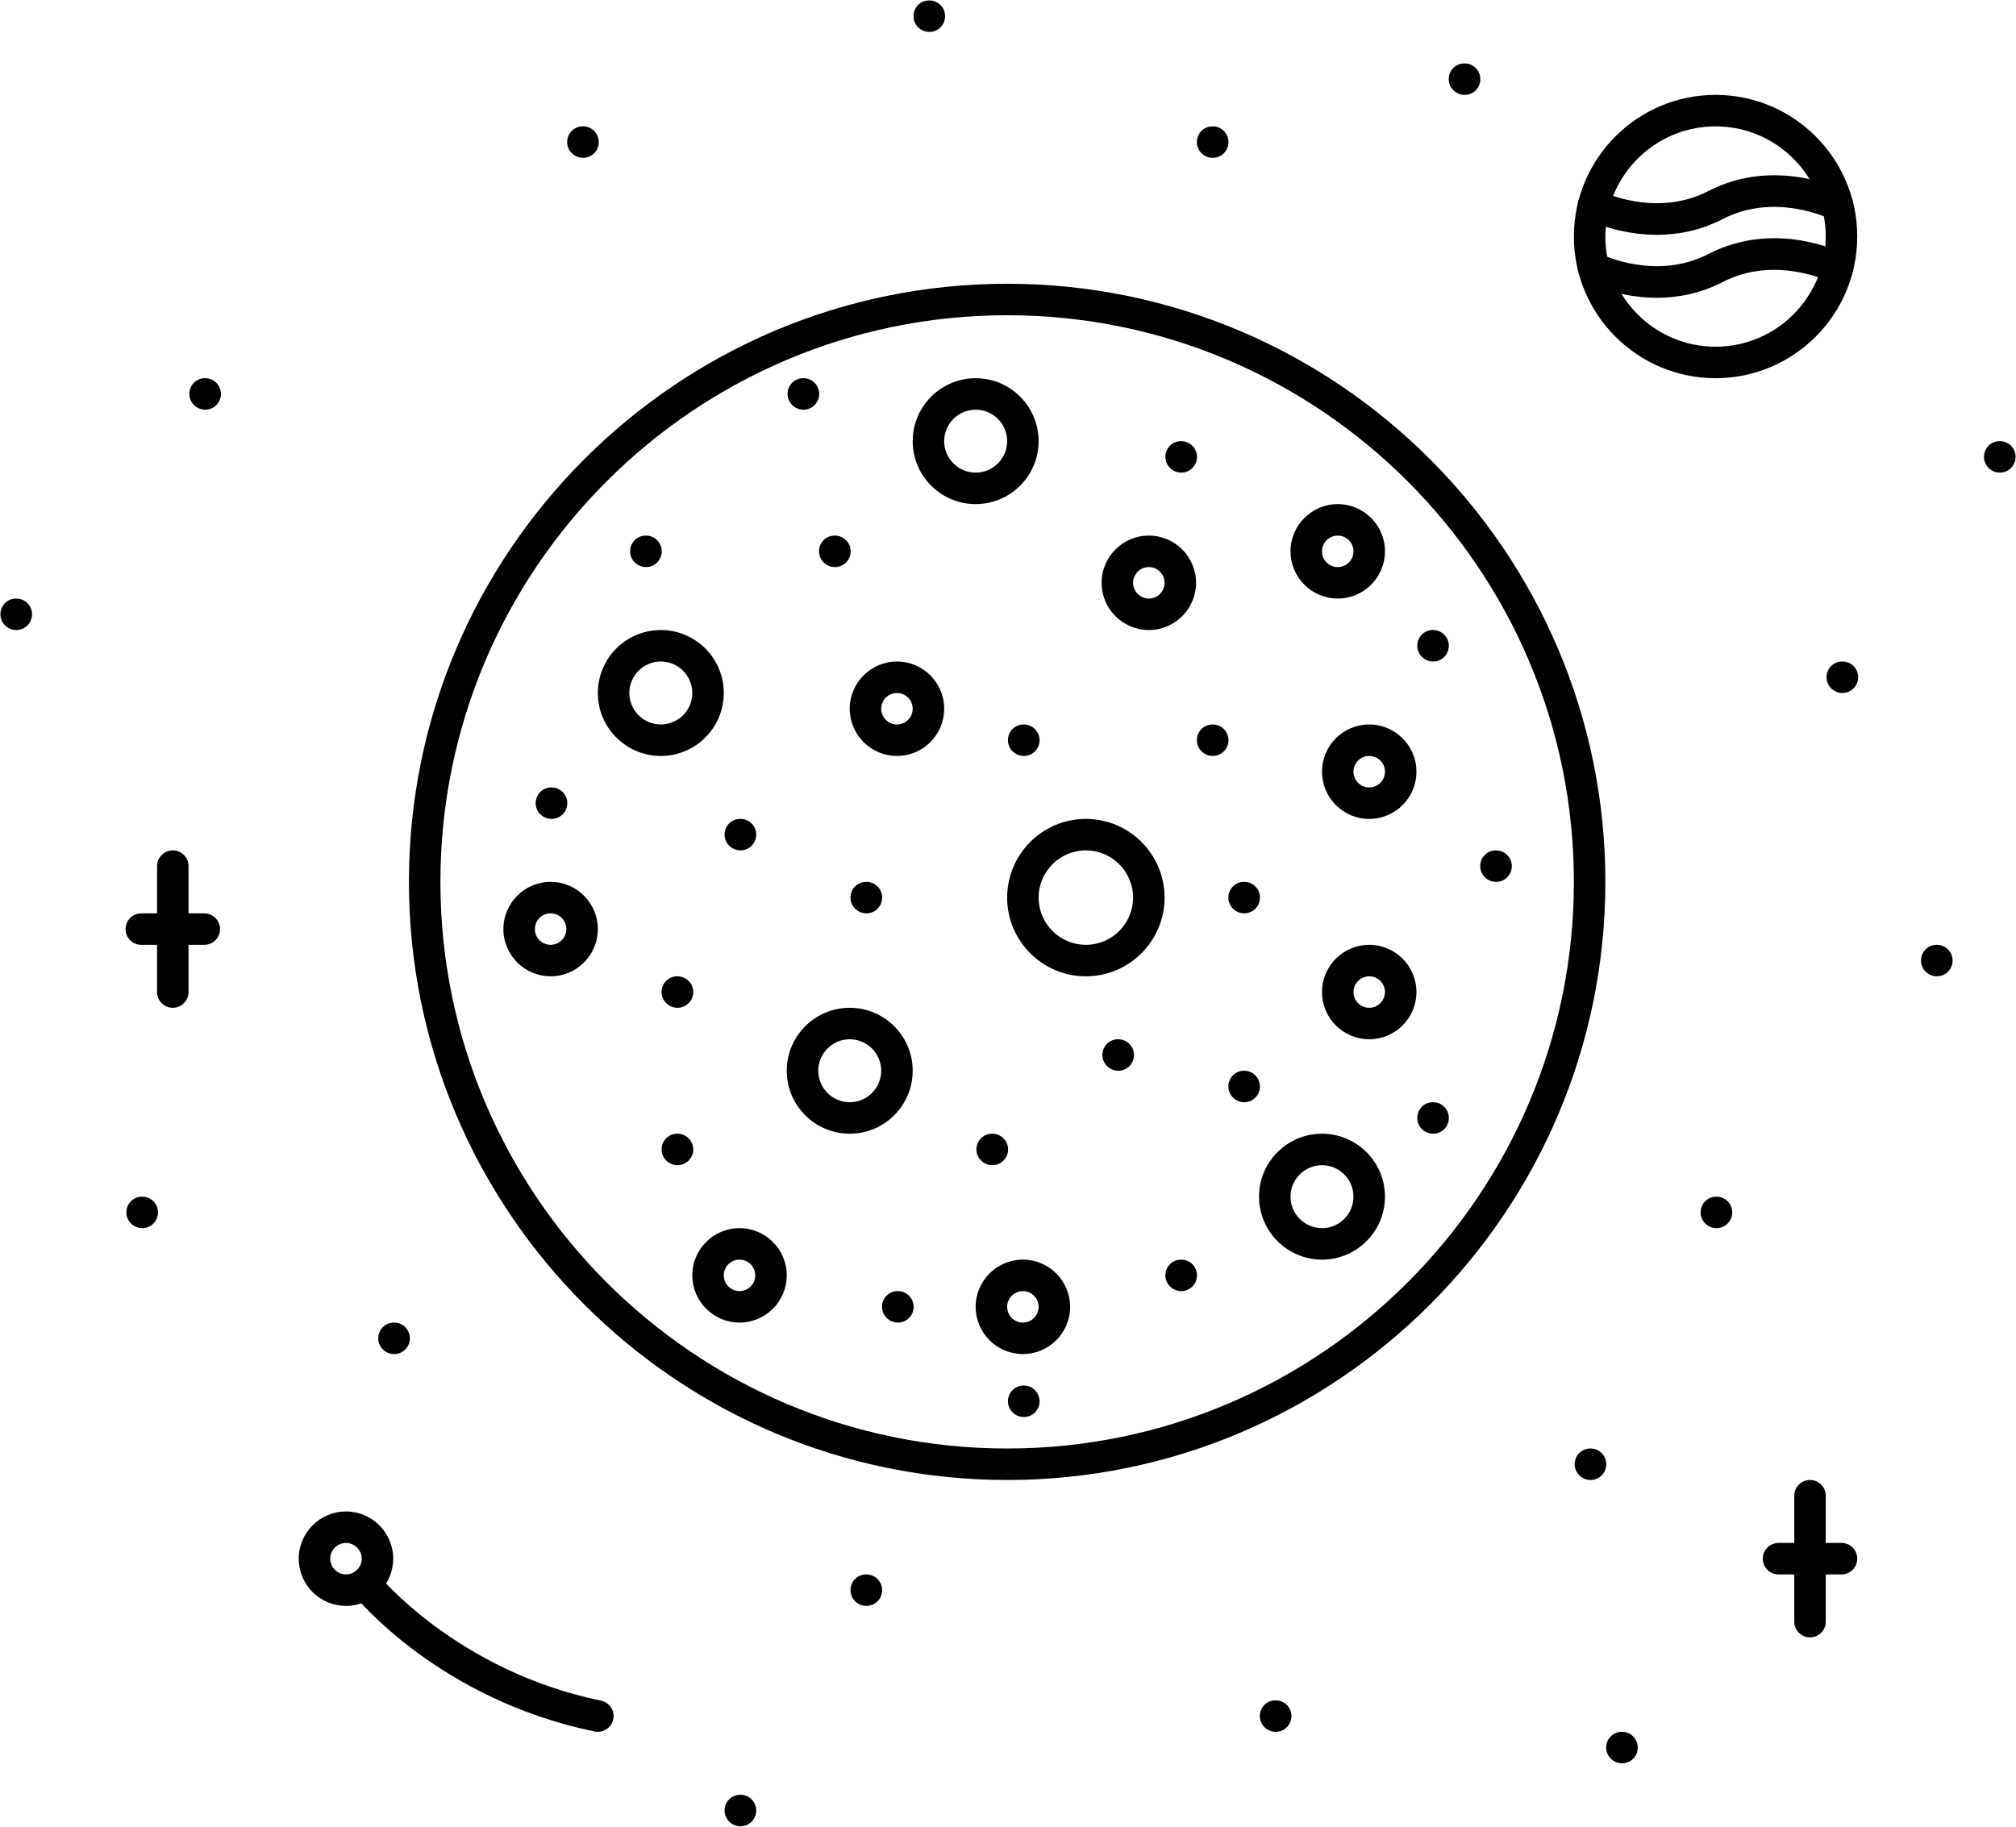 <?xml version="1.0" encoding="UTF-8"?>
<svg width="512px" height="464px" viewBox="0 0 512 464" version="1.1" xmlns="http://www.w3.org/2000/svg" xmlns:xlink="http://www.w3.org/1999/xlink">
    <!-- Generator: Sketch 50 (54983) - http://www.bohemiancoding.com/sketch -->
    <title>Group</title>
    <desc>Created with Sketch.</desc>
    <defs></defs>
    <g id="Page-1" stroke="none" stroke-width="1" fill="none" fill-rule="evenodd">
        <g id="noun_1311200_cc" fill="#000000" fill-rule="nonzero">
            <g id="Group">
                <path d="M371.962,24.1 C369.76,24.1 367.933,22.312 367.933,20.102 C367.933,17.893 369.682,16.104 371.884,16.104 L371.962,16.104 C374.18,16.104 375.96,17.893 375.96,20.102 C375.96,22.312 374.18,24.1 371.962,24.1 Z" id="Shape"></path>
                <path d="M236.031,8.107 C233.825,8.107 231.994,6.319 231.994,4.109 C231.994,1.899 233.743,0.111 235.953,0.111 L236.031,0.111 C238.241,0.111 240.029,1.899 240.029,4.109 C240.029,6.319 238.241,8.107 236.031,8.107 Z" id="Shape"></path>
                <path d="M52.12,104.062 C49.914,104.062 48.082,102.274 48.082,100.064 C48.082,97.854 49.832,96.066 52.041,96.066 L52.119,96.066 C54.328,96.066 56.117,97.854 56.117,100.064 C56.117,102.274 54.33,104.062 52.12,104.062 Z" id="Shape"></path>
                <path d="M4.143,160.035 C1.937,160.035 0.106,158.246 0.106,156.037 C0.106,153.827 1.855,152.039 4.065,152.039 L4.143,152.039 C6.353,152.039 8.141,153.827 8.141,156.037 C8.141,158.246 6.353,160.035 4.143,160.035 Z" id="Shape"></path>
                <path d="M100.097,343.946 C97.891,343.946 96.06,342.158 96.06,339.948 C96.06,337.738 97.809,335.95 100.019,335.95 L100.097,335.95 C102.307,335.95 104.095,337.738 104.095,339.948 C104.095,342.158 102.307,343.946 100.097,343.946 Z" id="Shape"></path>
                <path d="M148.074,40.092 C145.868,40.092 144.037,38.303 144.037,36.094 C144.037,33.884 145.786,32.096 147.996,32.096 L148.074,32.096 C150.283,32.096 152.072,33.884 152.072,36.094 C152.072,38.304 150.283,40.092 148.074,40.092 Z" id="Shape"></path>
                <path d="M307.993,40.092 C305.791,40.092 303.964,38.303 303.964,36.094 C303.964,33.884 305.713,32.096 307.915,32.096 L307.993,32.096 C310.211,32.096 311.991,33.884 311.991,36.094 C311.991,38.304 310.211,40.092 307.993,40.092 Z" id="Shape"></path>
                <path d="M36.127,311.962 C33.921,311.962 32.09,310.174 32.09,307.964 C32.09,305.754 33.84,303.965 36.049,303.965 L36.127,303.965 C38.337,303.965 40.125,305.754 40.125,307.964 C40.125,310.174 38.337,311.962 36.127,311.962 Z" id="Shape"></path>
                <path d="M220.039,407.916 C217.833,407.916 216.002,406.127 216.002,403.918 C216.002,401.707 217.751,399.92 219.961,399.92 L220.039,399.92 C222.249,399.92 224.037,401.707 224.037,403.918 C224.037,406.127 222.249,407.916 220.039,407.916 Z" id="Shape"></path>
                <path d="M188.055,463.889 C185.849,463.889 184.018,462.101 184.018,459.891 C184.018,457.681 185.767,455.893 187.977,455.893 L188.055,455.893 C190.265,455.893 192.053,457.681 192.053,459.891 C192.053,462.101 190.265,463.889 188.055,463.889 Z" id="Shape"></path>
                <path d="M411.943,447.896 C409.74,447.896 407.914,446.108 407.914,443.898 C407.914,441.688 409.663,439.9 411.865,439.9 L411.943,439.9 C414.16,439.9 415.941,441.688 415.941,443.898 C415.941,446.108 414.16,447.896 411.943,447.896 Z" id="Shape"></path>
                <path d="M403.947,375.931 C401.744,375.931 399.918,374.143 399.918,371.933 C399.918,369.723 401.666,367.935 403.869,367.935 L403.947,367.935 C406.164,367.935 407.945,369.723 407.945,371.933 C407.945,374.143 406.164,375.931 403.947,375.931 Z" id="Shape"></path>
                <path d="M323.985,439.9 C321.783,439.9 319.956,438.111 319.956,435.902 C319.956,433.692 321.705,431.904 323.907,431.904 L323.985,431.904 C326.203,431.904 327.983,433.692 327.983,435.902 C327.983,438.111 326.203,439.9 323.985,439.9 Z" id="Shape"></path>
                <path d="M435.932,311.962 C433.73,311.962 431.903,310.174 431.903,307.964 C431.903,305.754 433.652,303.965 435.854,303.965 L435.932,303.965 C438.15,303.965 439.93,305.754 439.93,307.964 C439.93,310.174 438.149,311.962 435.932,311.962 Z" id="Shape"></path>
                <path d="M491.904,247.992 C489.702,247.992 487.875,246.204 487.875,243.994 C487.875,241.784 489.624,239.996 491.826,239.996 L491.904,239.996 C494.122,239.996 495.902,241.784 495.902,243.994 C495.902,246.204 494.122,247.992 491.904,247.992 Z" id="Shape"></path>
                <path d="M467.916,176.027 C465.714,176.027 463.887,174.239 463.887,172.029 C463.887,169.82 465.636,168.031 467.838,168.031 L467.916,168.031 C470.134,168.031 471.914,169.82 471.914,172.029 C471.914,174.239 470.134,176.027 467.916,176.027 Z" id="Shape"></path>
                <path d="M507.896,120.054 C505.695,120.054 503.867,118.266 503.867,116.056 C503.867,113.846 505.617,112.058 507.818,112.058 L507.896,112.058 C510.114,112.058 511.894,113.846 511.894,116.056 C511.894,118.266 510.114,120.054 507.896,120.054 Z" id="Shape"></path>
                <path d="M87.864,407.916 C81.25,407.916 75.87,402.535 75.87,395.921 C75.87,389.307 81.25,383.927 87.864,383.927 C94.478,383.927 99.858,389.307 99.858,395.921 C99.858,402.535 94.479,407.916 87.864,407.916 Z M87.864,391.923 C85.658,391.923 83.866,393.719 83.866,395.921 C83.866,398.123 85.658,399.92 87.864,399.92 C90.07,399.92 91.862,398.123 91.862,395.921 C91.862,393.719 90.07,391.923 87.864,391.923 Z" id="Shape"></path>
                <path d="M151.837,439.9 C151.568,439.9 151.298,439.869 151.025,439.822 C111.329,431.623 90.453,405.838 89.582,404.745 C88.212,403.027 88.497,400.513 90.223,399.139 C91.945,397.764 94.459,398.045 95.841,399.764 C96.036,400.013 115.902,424.408 152.642,431.983 C154.805,432.436 156.195,434.544 155.75,436.714 C155.359,438.604 153.696,439.9 151.837,439.9 Z" id="Shape"></path>
                <g transform="translate(103, 72)" id="Shape">
                    <path d="M149.023,223.969 C146.817,223.969 144.986,222.182 144.986,219.971 C144.986,217.762 146.735,215.973 148.945,215.973 L149.023,215.973 C151.233,215.973 153.021,217.762 153.021,219.971 C153.021,222.182 151.233,223.969 149.023,223.969 Z"></path>
                    <path d="M69.062,223.969 C66.856,223.969 65.025,222.182 65.025,219.971 C65.025,217.762 66.775,215.973 68.984,215.973 L69.062,215.973 C71.272,215.973 73.061,217.762 73.061,219.971 C73.061,222.182 71.272,223.969 69.062,223.969 Z"></path>
                    <path d="M69.062,183.988 C66.856,183.988 65.025,182.2 65.025,179.99 C65.025,177.78 66.775,175.992 68.984,175.992 L69.062,175.992 C71.272,175.992 73.061,177.78 73.061,179.99 C73.061,182.2 71.272,183.988 69.062,183.988 Z"></path>
                    <path d="M117.039,160 C114.833,160 113.002,158.212 113.002,156.002 C113.002,153.792 114.751,152.004 116.961,152.004 L117.039,152.004 C119.249,152.004 121.037,153.792 121.037,156.002 C121.037,158.212 119.249,160 117.039,160 Z"></path>
                    <path d="M125.035,263.95 C122.829,263.95 120.998,262.162 120.998,259.952 C120.998,257.742 122.747,255.954 124.957,255.954 L125.035,255.954 C127.245,255.954 129.033,257.742 129.033,259.952 C129.033,262.162 127.245,263.95 125.035,263.95 Z"></path>
                    <path d="M196.997,255.954 C194.795,255.954 192.967,254.166 192.967,251.956 C192.967,249.746 194.717,247.958 196.919,247.958 L196.997,247.958 C199.215,247.958 200.995,249.746 200.995,251.956 C200.995,254.166 199.215,255.954 196.997,255.954 Z"></path>
                    <path d="M212.989,207.977 C210.787,207.977 208.96,206.189 208.96,203.979 C208.96,201.77 210.709,199.981 212.911,199.981 L212.989,199.981 C215.207,199.981 216.987,201.77 216.987,203.979 C216.987,206.188 215.207,207.977 212.989,207.977 Z"></path>
                    <path d="M181.004,199.98 C178.803,199.98 176.975,198.192 176.975,195.982 C176.975,193.773 178.725,191.984 180.926,191.984 L181.004,191.984 C183.223,191.984 185.002,193.773 185.002,195.982 C185.002,198.192 183.223,199.98 181.004,199.98 Z"></path>
                    <path d="M212.989,160 C210.787,160 208.96,158.212 208.96,156.002 C208.96,153.792 210.709,152.004 212.911,152.004 L212.989,152.004 C215.207,152.004 216.987,153.792 216.987,156.002 C216.987,158.212 215.207,160 212.989,160 Z"></path>
                    <path d="M204.993,120.02 C202.791,120.02 200.964,118.231 200.964,116.022 C200.964,113.812 202.713,112.024 204.915,112.024 L204.993,112.024 C207.211,112.024 208.991,113.812 208.991,116.022 C208.991,118.231 207.211,120.02 204.993,120.02 Z"></path>
                    <path d="M101.047,32.062 C98.841,32.062 97.01,30.274 97.01,28.064 C97.01,25.854 98.759,24.066 100.969,24.066 L101.047,24.066 C103.257,24.066 105.045,25.854 105.045,28.064 C105.045,30.274 103.257,32.062 101.047,32.062 Z"></path>
                    <path d="M109.043,72.042 C106.837,72.042 105.006,70.254 105.006,68.044 C105.006,65.835 106.755,64.046 108.965,64.046 L109.043,64.046 C111.253,64.046 113.041,65.835 113.041,68.044 C113.041,70.254 111.253,72.042 109.043,72.042 Z"></path>
                    <path d="M85.055,144.008 C82.849,144.008 81.018,142.22 81.018,140.01 C81.018,137.8 82.767,136.012 84.977,136.012 L85.055,136.012 C87.265,136.012 89.053,137.8 89.053,140.01 C89.053,142.22 87.265,144.008 85.055,144.008 Z"></path>
                    <path d="M37.077,136.012 C34.871,136.012 33.04,134.224 33.04,132.014 C33.04,129.804 34.79,128.016 36.999,128.016 L37.077,128.016 C39.287,128.016 41.075,129.804 41.075,132.014 C41.075,134.224 39.287,136.012 37.077,136.012 Z"></path>
                    <path d="M61.066,72.042 C58.86,72.042 57.029,70.254 57.029,68.044 C57.029,65.835 58.779,64.046 60.988,64.046 L61.066,64.046 C63.276,64.046 65.064,65.835 65.064,68.044 C65.064,70.254 63.276,72.042 61.066,72.042 Z"></path>
                    <path d="M157.02,120.02 C154.815,120.02 152.983,118.231 152.983,116.022 C152.983,113.812 154.733,112.024 156.942,112.024 L157.02,112.024 C159.23,112.024 161.014,113.812 161.014,116.022 C161.014,118.231 159.229,120.02 157.02,120.02 Z"></path>
                    <path d="M260.966,96.031 C258.764,96.031 256.937,94.243 256.937,92.033 C256.937,89.823 258.686,88.035 260.888,88.035 L260.966,88.035 C263.184,88.035 264.964,89.823 264.964,92.033 C264.964,94.243 263.184,96.031 260.966,96.031 Z"></path>
                    <path d="M196.997,48.054 C194.795,48.054 192.967,46.266 192.967,44.056 C192.967,41.846 194.717,40.058 196.919,40.058 L196.997,40.058 C199.215,40.058 200.995,41.846 200.995,44.056 C200.995,46.266 199.215,48.054 196.997,48.054 Z"></path>
                    <path d="M276.958,152.004 C274.756,152.004 272.929,150.216 272.929,148.006 C272.929,145.796 274.678,144.008 276.88,144.008 L276.958,144.008 C279.176,144.008 280.956,145.796 280.956,148.006 C280.956,150.216 279.176,152.004 276.958,152.004 Z"></path>
                    <path d="M260.966,215.973 C258.764,215.973 256.937,214.185 256.937,211.975 C256.937,209.766 258.686,207.977 260.888,207.977 L260.966,207.977 C263.184,207.977 264.964,209.766 264.964,211.975 C264.964,214.185 263.184,215.973 260.966,215.973 Z"></path>
                    <path d="M157.02,287.938 C154.815,287.938 152.983,286.15 152.983,283.94 C152.983,281.73 154.733,279.942 156.942,279.942 L157.02,279.942 C159.23,279.942 161.014,281.73 161.014,283.94 C161.014,286.15 159.229,287.938 157.02,287.938 Z"></path>
                    <path d="M152.784,303.931 C69.012,303.931 0.857,235.777 0.857,152.004 C0.857,68.231 69.011,0.077 152.784,0.077 C236.556,0.077 304.711,68.231 304.711,152.004 C304.711,235.777 236.556,303.931 152.784,303.931 Z M152.784,8.073 C73.42,8.073 8.853,72.639 8.853,152.004 C8.853,231.372 73.42,295.935 152.784,295.935 C232.152,295.935 296.715,231.373 296.715,152.004 C296.715,72.64 232.151,8.073 152.784,8.073 Z"></path>
                    <path d="M144.787,56.05 C135.968,56.05 128.795,48.878 128.795,40.058 C128.795,31.238 135.968,24.066 144.787,24.066 C153.607,24.066 160.779,31.238 160.779,40.058 C160.779,48.878 153.607,56.05 144.787,56.05 Z M144.787,32.062 C140.379,32.062 136.791,35.65 136.791,40.058 C136.791,44.466 140.379,48.054 144.787,48.054 C149.195,48.054 152.784,44.466 152.784,40.058 C152.784,35.65 149.195,32.062 144.787,32.062 Z"></path>
                    <path d="M188.767,88.035 C182.153,88.035 176.772,82.655 176.772,76.04 C176.772,69.426 182.153,64.046 188.767,64.046 C195.381,64.046 200.761,69.426 200.761,76.04 C200.761,82.654 195.381,88.035 188.767,88.035 Z M188.767,72.042 C186.565,72.042 184.769,73.834 184.769,76.04 C184.769,78.246 186.565,80.039 188.767,80.039 C190.969,80.039 192.765,78.247 192.765,76.04 C192.765,73.834 190.969,72.042 188.767,72.042 Z"></path>
                    <path d="M124.797,120.02 C118.183,120.02 112.803,114.639 112.803,108.025 C112.803,101.411 118.183,96.031 124.797,96.031 C131.411,96.031 136.791,101.411 136.791,108.025 C136.791,114.639 131.411,120.02 124.797,120.02 Z M124.797,104.027 C122.591,104.027 120.799,105.819 120.799,108.025 C120.799,110.231 122.591,112.024 124.797,112.024 C127.003,112.024 128.795,110.232 128.795,108.025 C128.795,105.819 127.003,104.027 124.797,104.027 Z"></path>
                    <path d="M172.773,175.992 C161.748,175.992 152.783,167.023 152.783,156.002 C152.783,144.98 161.747,136.012 172.773,136.012 C183.799,136.012 192.764,144.98 192.764,156.002 C192.765,167.023 183.8,175.992 172.773,175.992 Z M172.773,144.008 C166.16,144.008 160.779,149.388 160.779,156.002 C160.779,162.616 166.16,167.996 172.773,167.996 C179.387,167.996 184.768,162.616 184.768,156.002 C184.768,149.388 179.388,144.008 172.773,144.008 Z"></path>
                    <path d="M232.745,247.958 C223.922,247.958 216.753,240.789 216.753,231.965 C216.753,223.142 223.922,215.973 232.745,215.973 C241.569,215.973 248.737,223.142 248.737,231.965 C248.737,240.789 241.569,247.958 232.745,247.958 Z M232.745,223.969 C228.341,223.969 224.749,227.562 224.749,231.965 C224.749,236.369 228.341,239.962 232.745,239.962 C237.149,239.962 240.741,236.369 240.741,231.965 C240.741,227.562 237.149,223.969 232.745,223.969 Z"></path>
                    <path d="M244.739,191.984 C238.125,191.984 232.745,186.604 232.745,179.99 C232.745,173.377 238.125,167.996 244.739,167.996 C251.353,167.996 256.733,173.377 256.733,179.99 C256.733,186.604 251.354,191.984 244.739,191.984 Z M244.739,175.992 C242.537,175.992 240.741,177.788 240.741,179.99 C240.741,182.192 242.537,183.988 244.739,183.988 C246.941,183.988 248.737,182.192 248.737,179.99 C248.737,177.788 246.941,175.992 244.739,175.992 Z"></path>
                    <path d="M244.739,136.012 C238.125,136.012 232.745,130.632 232.745,124.018 C232.745,117.404 238.125,112.024 244.739,112.024 C251.353,112.024 256.733,117.404 256.733,124.018 C256.733,130.631 251.354,136.012 244.739,136.012 Z M244.739,120.02 C242.537,120.02 240.741,121.812 240.741,124.018 C240.741,126.224 242.537,128.016 244.739,128.016 C246.941,128.016 248.737,126.224 248.737,124.018 C248.737,121.812 246.941,120.02 244.739,120.02 Z"></path>
                    <path d="M64.826,120.02 C56.006,120.02 48.833,112.847 48.833,104.027 C48.833,95.207 56.005,88.035 64.826,88.035 C73.645,88.035 80.818,95.207 80.818,104.027 C80.818,112.847 73.646,120.02 64.826,120.02 Z M64.826,96.031 C60.418,96.031 56.829,99.619 56.829,104.027 C56.829,108.435 60.417,112.024 64.826,112.024 C69.234,112.024 72.822,108.436 72.822,104.027 C72.822,99.619 69.234,96.031 64.826,96.031 Z"></path>
                    <path d="M236.743,80.039 C230.129,80.039 224.749,74.659 224.749,68.044 C224.749,61.43 230.129,56.05 236.743,56.05 C243.357,56.05 248.737,61.43 248.737,68.044 C248.737,74.658 243.357,80.039 236.743,80.039 Z M236.743,64.046 C234.541,64.046 232.745,65.838 232.745,68.044 C232.745,70.25 234.541,72.042 236.743,72.042 C238.945,72.042 240.741,70.25 240.741,68.044 C240.741,65.838 238.945,64.046 236.743,64.046 Z"></path>
                    <path d="M112.803,215.973 C103.983,215.973 96.811,208.805 96.811,199.981 C96.811,191.158 103.983,183.989 112.803,183.989 C121.623,183.989 128.795,191.158 128.795,199.981 C128.795,208.805 121.623,215.973 112.803,215.973 Z M112.803,191.984 C108.395,191.984 104.807,195.576 104.807,199.98 C104.807,204.384 108.395,207.976 112.803,207.976 C117.211,207.976 120.799,204.384 120.799,199.98 C120.799,195.576 117.211,191.984 112.803,191.984 Z"></path>
                    <path d="M84.816,263.95 C78.202,263.95 72.822,258.57 72.822,251.956 C72.822,245.342 78.202,239.962 84.816,239.962 C91.43,239.962 96.81,245.342 96.81,251.956 C96.81,258.57 91.43,263.95 84.816,263.95 Z M84.816,247.958 C82.61,247.958 80.818,249.754 80.818,251.956 C80.818,254.158 82.61,255.954 84.816,255.954 C87.022,255.954 88.814,254.158 88.814,251.956 C88.814,249.754 87.022,247.958 84.816,247.958 Z"></path>
                    <path d="M156.781,271.946 C150.168,271.946 144.787,266.566 144.787,259.952 C144.787,253.338 150.168,247.958 156.781,247.958 C163.395,247.958 168.775,253.338 168.775,259.952 C168.775,266.566 163.396,271.946 156.781,271.946 Z M156.781,255.954 C154.576,255.954 152.783,257.75 152.783,259.952 C152.783,262.154 154.575,263.95 156.781,263.95 C158.987,263.95 160.779,262.154 160.779,259.952 C160.779,257.75 158.987,255.954 156.781,255.954 Z"></path>
                    <path d="M36.839,175.992 C30.225,175.992 24.844,170.612 24.844,163.998 C24.844,157.384 30.225,152.004 36.839,152.004 C43.453,152.004 48.833,157.384 48.833,163.998 C48.833,170.612 43.453,175.992 36.839,175.992 Z M36.839,160 C34.633,160 32.841,161.792 32.841,163.998 C32.841,166.204 34.633,167.996 36.839,167.996 C39.045,167.996 40.837,166.204 40.837,163.998 C40.837,161.792 39.045,160 36.839,160 Z"></path>
                </g>
                <g transform="translate(447, 375)" id="Shape">
                    <path d="M12.686,40.912 C10.476,40.912 8.688,39.123 8.688,36.914 L8.688,4.929 C8.688,2.719 10.476,0.931 12.686,0.931 C14.896,0.931 16.684,2.719 16.684,4.929 L16.684,36.914 C16.684,39.123 14.896,40.912 12.686,40.912 Z"></path>
                    <path d="M20.682,24.92 L4.69,24.92 C2.48,24.92 0.692,23.131 0.692,20.921 C0.692,18.711 2.48,16.923 4.69,16.923 L20.682,16.923 C22.892,16.923 24.68,18.711 24.68,20.921 C24.68,23.131 22.892,24.92 20.682,24.92 Z"></path>
                </g>
                <g transform="translate(31, 216)" id="Shape">
                    <path d="M12.886,39.988 C10.676,39.988 8.888,38.2 8.888,35.99 L8.888,4.006 C8.888,1.796 10.676,0.008 12.886,0.008 C15.095,0.008 16.884,1.796 16.884,4.006 L16.884,35.99 C16.884,38.2 15.095,39.988 12.886,39.988 Z"></path>
                    <path d="M20.882,23.996 L4.889,23.996 C2.68,23.996 0.891,22.208 0.891,19.998 C0.891,17.788 2.68,16 4.889,16 L20.882,16 C23.092,16 24.88,17.788 24.88,19.998 C24.88,22.208 23.092,23.996 20.882,23.996 Z"></path>
                </g>
                <path d="M435.697,96.065 C415.855,96.065 399.715,79.924 399.715,60.083 C399.715,40.241 415.856,24.1 435.697,24.1 C455.538,24.1 471.679,40.241 471.679,60.083 C471.68,79.925 455.539,96.065 435.697,96.065 Z M435.697,32.096 C420.267,32.096 407.711,44.652 407.711,60.083 C407.711,75.513 420.268,88.069 435.697,88.069 C451.126,88.069 463.683,75.512 463.683,60.083 C463.684,44.652 451.127,32.096 435.697,32.096 Z" id="Shape"></path>
                <path d="M420.782,59.649 C410.834,59.649 403.353,55.881 402.885,55.639 C400.933,54.627 400.167,52.226 401.167,50.266 C402.174,48.306 404.579,47.525 406.547,48.528 C406.68,48.587 420.47,55.455 433.862,48.532 C450.978,39.689 467.791,48.161 468.509,48.532 C470.461,49.544 471.226,51.945 470.227,53.905 C469.211,55.865 466.822,56.641 464.847,55.642 C464.714,55.58 450.923,48.723 437.532,55.638 C431.707,58.646 425.913,59.649 420.782,59.649 Z" id="Shape"></path>
                <path d="M420.782,75.642 C410.834,75.642 403.353,71.874 402.885,71.632 C400.933,70.621 400.167,68.22 401.167,66.259 C402.174,64.299 404.579,63.514 406.547,64.522 C406.68,64.588 420.47,71.444 433.862,64.526 C450.978,55.679 467.791,64.155 468.509,64.526 C470.461,65.537 471.226,67.939 470.227,69.899 C469.211,71.859 466.822,72.636 464.847,71.636 C464.714,71.574 450.923,64.717 437.532,71.632 C431.707,74.638 425.913,75.642 420.782,75.642 Z" id="Shape"></path>
            </g>
        </g>
    </g>
</svg>